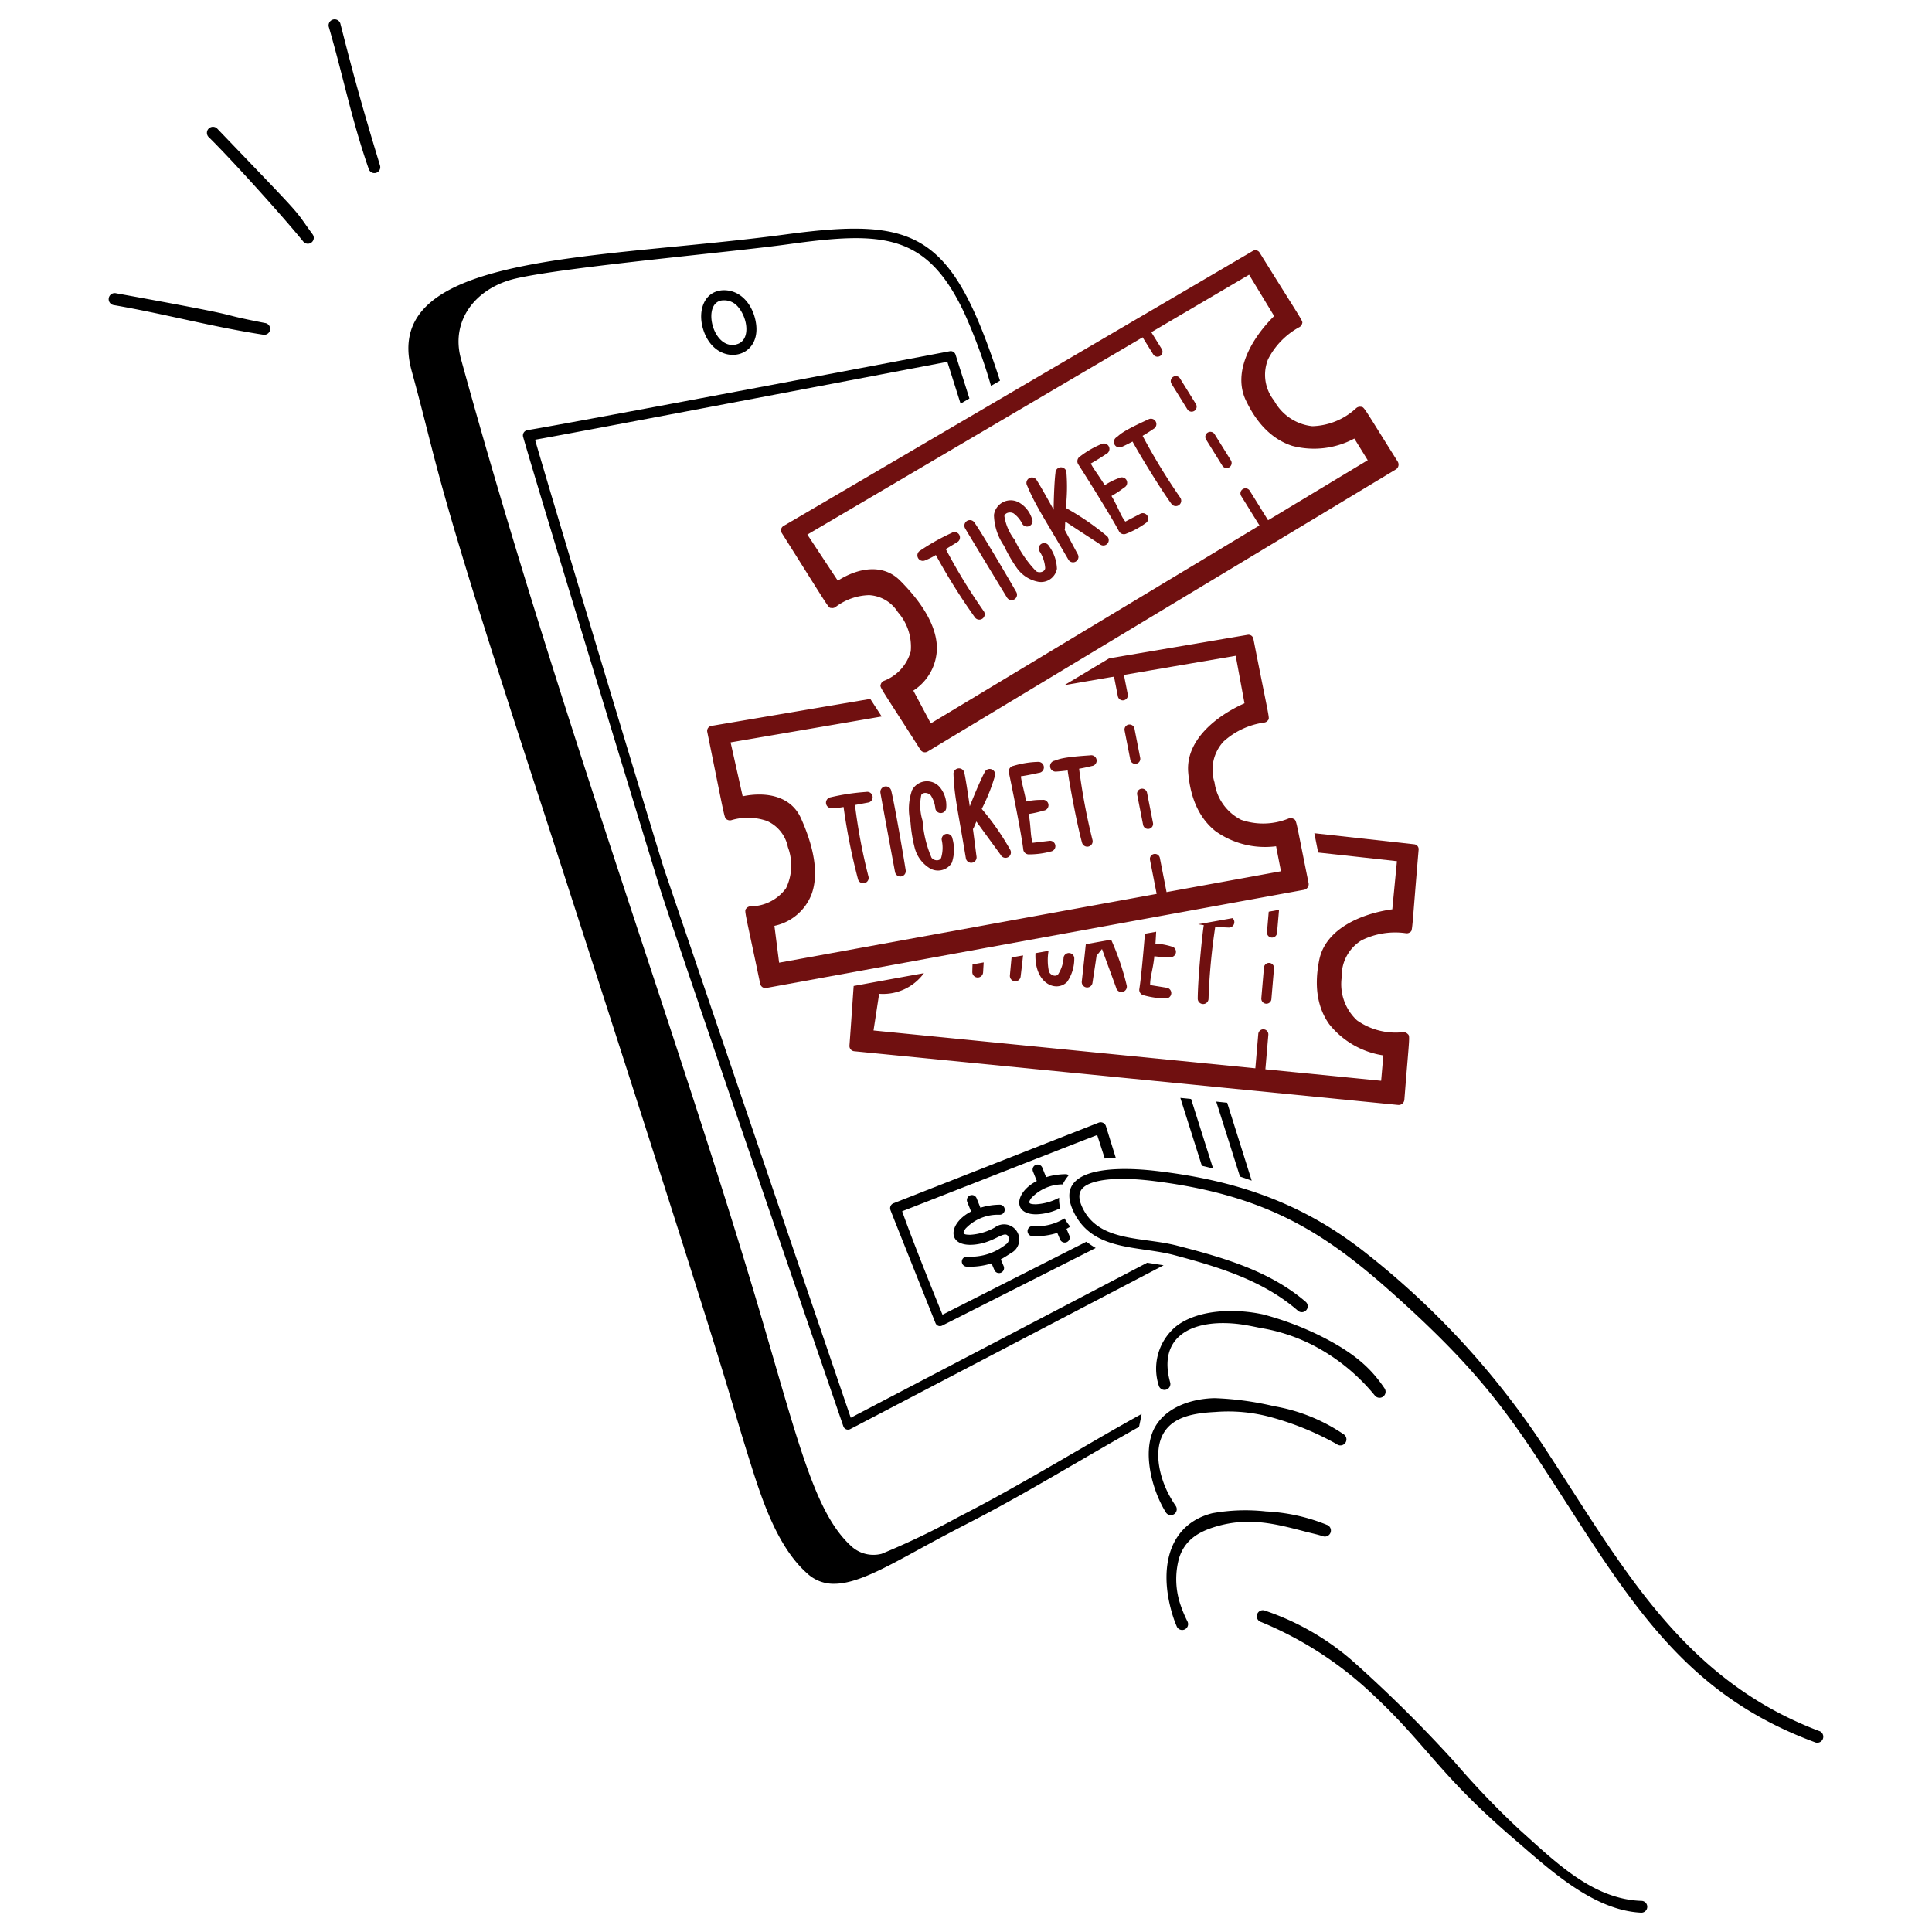<svg xmlns="http://www.w3.org/2000/svg" width="400" height="400" fill="none"><path fill="#000" d="M156.544 67.09c-.481-3.634-2.928-7.081-6.81-7.004-3.947.185-5.307 4.195-4.185 7.979 2.371 8.05 11.999 6.606 10.995-.975zm-4.207 4.249c-4.951 1.06-7.158-9.164-2.499-9.164a3.7 3.7 0 0 1 2.822 1.195c2.239 2.418 2.862 7.286-.323 7.96v.009zm53.651 182.781a11.776 11.776 0 0 1-5.07 1.527c-1.601 0-1.695-.292-1.022-1.264a9.18 9.18 0 0 1 3.234-2.21 9.199 9.199 0 0 1 3.86-.669 1.048 1.048 0 0 0 .953-.656c.05-.127.075-.262.073-.4a1.027 1.027 0 0 0-.077-.402 1.042 1.042 0 0 0-.231-.339.972.972 0 0 0-.344-.219.996.996 0 0 0-.404-.067c-1.349.017-2.69.228-3.98.625l-.787-1.968a1.044 1.044 0 0 0-.954-.656 1.054 1.054 0 0 0-.741.296 1.055 1.055 0 0 0-.314.733c-.002.137.023.273.074.4l.791 1.978c-4.571 2.348-5.084 6.946-.087 6.898 4.661-.097 6.925-3.161 7.758-1.778.154.296.188.639.094.958a1.298 1.298 0 0 1-.596.758 11.664 11.664 0 0 1-8.018 2.499 1.044 1.044 0 0 0-1.063 1.021c-.005.277.099.543.291.741.191.2.454.315.73.321a14.984 14.984 0 0 0 5.134-.673l.583 1.371c.109.254.313.454.569.558.256.102.543.1.798-.008.254-.109.454-.313.558-.569.102-.256.1-.544-.009-.798l-.591-1.391c.739-.4 1.422-.85 2.147-1.318a3.148 3.148 0 0 0-2.193-5.847c-.423.1-.818.288-1.166.548zm13.528-3.974a6.999 6.999 0 0 1-.238-2.17 11.49 11.49 0 0 1-4.752 1.356c-1.602 0-1.696-.292-1.023-1.264a8.935 8.935 0 0 1 6.517-2.856 9.54 9.54 0 0 1 1.239-1.874.921.921 0 0 0-.691-.233c-1.35.016-2.691.227-3.981.624l-.787-1.968a1.04 1.04 0 1 0-1.935.773l.792 1.978c-4.572 2.348-5.084 6.946-.088 6.898a11.818 11.818 0 0 0 4.947-1.264zm1.291 4.274c.264-.144.522-.294.779-.448a12.338 12.338 0 0 1-1.192-1.722 10.814 10.814 0 0 1-6.587 1.597c-.277-.006-.544.1-.744.29a1.052 1.052 0 0 0-.319.731 1.038 1.038 0 0 0 1.021 1.062 14.984 14.984 0 0 0 5.134-.673l.583 1.371a1.041 1.041 0 1 0 1.916-.817l-.591-1.391z"/><path fill="#000" d="M236.362 292.749c-11.232 6.181-25.074 14.787-37.83 21.275a160.09 160.09 0 0 1-15.988 7.671 6.773 6.773 0 0 1-6.056-1.36c-7.24-6.365-10.58-19.272-18.039-44.861-17.093-58.652-42.488-126.534-63.015-201.167-2.203-8.012 3.103-14.758 11.413-16.662 10.67-2.435 44.533-5.428 56.261-7.067 19.539-2.72 28.763-2.372 36.548 14.24 2.2 4.886 4.045 9.925 5.52 15.077l1.864-1.077c-9.914-30.533-17.048-33.949-44.232-30.302-39.184 5.288-84.286 3.658-77.592 28.224 6.021 21.902 3.75 19.08 27.467 91.665 43.64 134.805 36.35 114.471 42.99 135.47 2.41 7.577 5.563 16.703 11.513 21.945a7.97 7.97 0 0 0 5.505 2.083c4.549 0 10.224-3.105 17.633-7.158 10.659-5.832 11.017-5.634 21.302-11.424 7.806-4.401 16.662-9.683 24.197-13.898.183-.858.371-1.731.539-2.674zm22.786-48.312-5.073-16.126-2.266-.236 4.919 15.521c.804.267 1.61.548 2.42.841zm-7.985-2.499-4.557-14.402-2.227-.231 4.451 14.056c.771.175 1.547.367 2.333.577z"/><path fill="#000" d="m237.513 261.435-61.37 32.093c-1.283-3.622-38.723-113.824-38.723-113.824-5.286-17.195-23.566-77.903-26.646-88.662 6.169-1.042 83.057-15.69 85.363-16.131l2.741 8.662 1.828-1.07-2.876-9.092a1.042 1.042 0 0 0-1.185-.693c-.071.014-77.001 14.633-87.452 16.341a1.113 1.113 0 0 0-.916.935 1.11 1.11 0 0 0 .031.462c3.386 11.872 28.292 93.34 28.292 93.34 2.649 8.567 37.889 111.171 38.01 111.516a.995.995 0 0 0 .228.369 1.012 1.012 0 0 0 1.207.196l64.869-33.917c-1.017-.153-2.2-.342-3.401-.525z"/><path fill="#000" d="m224.916 257.09-29.783 15.106c-2.306-5.654-6.321-15.656-8.352-21.417 0 0 38.181-14.96 40.38-15.785l1.573 4.868a32.39 32.39 0 0 1 2.272-.157l-2.035-6.548a1.152 1.152 0 0 0-.6-.689 1.13 1.13 0 0 0-.912-.029l-42.467 16.683a1.096 1.096 0 0 0-.64 1.378c.315.892 9.294 23.327 9.342 23.448a1.002 1.002 0 0 0 .575.552 1.015 1.015 0 0 0 .795-.048l31.789-16.069a23.636 23.636 0 0 1-1.937-1.293z"/><path fill="#701010" fill-rule="evenodd" d="m292.812 174.803-20.692-2.291.791 3.997a9553.23 9553.23 0 0 1 16.31 1.791l-.958 9.962c-6.457.904-13.798 4.047-15.119 10.441-1.249 6.133-.048 10.386 2.048 13.329a17.679 17.679 0 0 0 11.215 6.476l-.456 5.254c-2.783-.279-102.21-10.118-105.097-10.413l1.164-7.598a10.468 10.468 0 0 0 9.275-4.272 3368.08 3368.08 0 0 0-14.55 2.658c-.163 2.212-.404 5.948-.871 12.334a1.098 1.098 0 0 0 .991 1.176l112.606 11.12c.156.015.314 0 .464-.046.15-.048.288-.123.408-.223a1.21 1.21 0 0 0 .292-.364c.071-.14.115-.292.127-.448 1.081-13.731 1.225-13.102.646-13.656a1.183 1.183 0 0 0-.973-.325 13.893 13.893 0 0 1-9.472-2.445 10.244 10.244 0 0 1-3.17-8.956 8.608 8.608 0 0 1 1.022-4.363 8.603 8.603 0 0 1 3.081-3.256 15.656 15.656 0 0 1 9.185-1.47 1.123 1.123 0 0 0 .868-.221c.548-.417.263.6 1.766-17.078a1.022 1.022 0 0 0-.901-1.113z" clip-rule="evenodd"/><path fill="#701010" d="M261.563 207.596a1.047 1.047 0 0 1-.417-.925l.544-6.356c.012-.137.05-.27.112-.392a1.07 1.07 0 0 1 .613-.516 1.05 1.05 0 0 1 1.116.323 1.034 1.034 0 0 1 .241.762l-.541 6.356a1.036 1.036 0 0 1-.612.869 1.04 1.04 0 0 1-1.056-.121zm-1.354 15.848a1.04 1.04 0 0 1-.416-.925l.72-8.452c.023-.277.157-.531.369-.71a1.043 1.043 0 0 1 1.714.887l-.721 8.452a1.027 1.027 0 0 1-.187.516 1 1 0 0 1-.425.35 1.033 1.033 0 0 1-1.054-.118zm2.468-34.684-.363 4.224a1.045 1.045 0 0 0 2.083.177l.416-4.791-2.136.39z"/><path fill="#701010" fill-rule="evenodd" d="M201.349 199.669a68.942 68.942 0 0 0-.046 1.587c0 .292.112.571.314.779.202.211.477.333.769.342a1.123 1.123 0 0 0 1.152-1.05c.041-.729.083-1.418.123-2.072l-2.312.414zm8.085-1.443a586.855 586.855 0 0 0-.348 3.722c-.025.291.065.583.25.81a1.123 1.123 0 0 0 1.562.162 1.12 1.12 0 0 0 .413-.739c.104-.833.291-2.449.504-4.374l-2.381.419zm10.778-.036a7.283 7.283 0 0 1-1.123 3.51c-.477.639-1.631.221-1.918-.567a11.447 11.447 0 0 1-.079-4.271l-2.708.481c-.289 6.31 4.284 8.212 6.542 5.956a8.425 8.425 0 0 0 1.493-4.79 1.12 1.12 0 0 0-.956-1.183 1.116 1.116 0 0 0-1.251.864zm9.84-3.636-5.246.931c-.208 2.02-.475 4.497-.833 7.706a1.121 1.121 0 0 0 .975 1.244 1.118 1.118 0 0 0 1.243-.975c.146-1.017.494-3.187.856-5.682.185-.121.146-.1 1.112-1.295 1.041 2.915 2.766 7.525 2.939 8.058a1.118 1.118 0 1 0 2.17-.546 53.343 53.343 0 0 0-3.216-9.441zm12.434 1.389a14.116 14.116 0 0 0-3.263-.587c.075-1.054.116-1.829.146-2.45l-2.323.417c-.329 3.999-.808 9.308-1.172 11.528a1.155 1.155 0 0 0 .891 1.202c1.479.418 3.006.641 4.541.664a1.117 1.117 0 0 0 .187-2.226l-3.366-.544c-.033-1.691.569-3.089.871-5.967 1.039.14 2.089.198 3.139.175a1.121 1.121 0 0 0 1.164-.504c.081-.127.133-.27.156-.418a1.117 1.117 0 0 0-.546-1.145 1.124 1.124 0 0 0-.425-.141v-.004zm12.701-5.848-7.098 1.262c.331.058.717.123 1.139.187-.416 2.76-1.218 11.153-1.249 15.204a1.114 1.114 0 0 0 1.083 1.123c.289.01.572-.094.789-.292.215-.195.346-.466.362-.758.173-5.013.64-10.013 1.398-14.973.887.094 1.816.167 2.708.19a1.114 1.114 0 0 0 1.141-.656 1.113 1.113 0 0 0-.273-1.287zm-75.372-8.585a117.826 117.826 0 0 1-2.801-14.842c.896-.165 1.817-.339 2.675-.5a1.114 1.114 0 0 0 .759-.436 1.12 1.12 0 0 0-1.109-1.772 45.356 45.356 0 0 0-7.377 1.111 1.134 1.134 0 0 0-.727.445 1.144 1.144 0 0 0-.214.826 1.139 1.139 0 0 0 1.236.986 13.765 13.765 0 0 0 2.396-.25 124.714 124.714 0 0 0 2.994 14.979 1.123 1.123 0 0 0 1.352.786 1.114 1.114 0 0 0 .816-1.333zm46.379-7.575a128.017 128.017 0 0 1-2.778-14.777 34.543 34.543 0 0 0 2.653-.565 1.104 1.104 0 0 0 .756-.438c.09-.12.154-.257.192-.402a1.17 1.17 0 0 0 .019-.445 1.151 1.151 0 0 0-.157-.418 1.142 1.142 0 0 0-.716-.501 1.116 1.116 0 0 0-.446-.003c-5.802.377-6.483.8-7.375 1.11a1.14 1.14 0 0 0 .296 2.258c.104 0 1.07-.067 2.408-.238.366 2.768 1.901 11.059 2.98 14.967a1.122 1.122 0 0 0 2.031.285c.154-.25.202-.548.137-.833zm-43.916-9.839c.019.26 2.808 15.325 3.039 16.487a1.117 1.117 0 0 0 1.289.87 1.115 1.115 0 0 0 .913-1.26c-.417-2.692-2.318-13.816-2.991-16.453a1.14 1.14 0 0 0-2.25.36v-.004zm13.644 2.993a5.919 5.919 0 0 0-1.277-4.026 3.499 3.499 0 0 0-5.811.531 11.791 11.791 0 0 0-.316 6.702c.13 1.75.413 3.484.847 5.184a7.004 7.004 0 0 0 3.124 4.278 3.34 3.34 0 0 0 4.582-1.141 8.454 8.454 0 0 0 .117-5.018 1.115 1.115 0 0 0-1.259-.948 1.124 1.124 0 0 0-.957 1.252 7.273 7.273 0 0 1-.115 3.685c-.281.745-1.505.66-1.999-.019a23.713 23.713 0 0 1-1.847-7.635 10.67 10.67 0 0 1-.263-5.365c.3-.527 1.358-.581 1.993.156.507.798.819 1.705.911 2.647a1.135 1.135 0 0 0 1.267.954 1.14 1.14 0 0 0 .992-1.237h.011zm13.207 8.81a53.921 53.921 0 0 0-5.872-8.421 37.779 37.779 0 0 0 2.687-6.677 1.14 1.14 0 1 0-2.116-.846c-.542.963-1.943 4.135-3.049 6.992-.429-2.984-.852-5.713-1.108-6.873a1.146 1.146 0 0 0-.829-.955 1.14 1.14 0 0 0-1.429 1.24c.167 4.478.862 7.148 2.558 17.329a1.117 1.117 0 0 0 2.207-.352c-.141-1.019-.404-3.201-.743-5.699.146-.168.114-.137.714-1.551 1.81 2.516 4.73 6.473 5.045 6.935.071.132.168.248.285.341a1.106 1.106 0 0 0 .837.237 1.116 1.116 0 0 0 .967-1.281 1.122 1.122 0 0 0-.154-.419zm9.358-.923a1.117 1.117 0 0 0-1.312-.879l-3.387.404c-.495-1.618-.304-3.124-.806-5.975a20.3 20.3 0 0 0 3.068-.698 1.12 1.12 0 0 0 .777-.408 1.125 1.125 0 0 0 .102-1.268 1.12 1.12 0 0 0-1.152-.542 14.241 14.241 0 0 0-3.299.333c-.654-3.124-.92-3.719-1.124-5.217 1.795-.258 3.607-.698 3.734-.714a1.137 1.137 0 0 0 1.035-1.217 1.137 1.137 0 0 0-1.2-1.056 19.33 19.33 0 0 0-5.086.819 1.176 1.176 0 0 0-.966 1.387c.379 1.735 2.595 12.553 3.001 16.037a1.153 1.153 0 0 0 1.187.91 17.601 17.601 0 0 0 4.549-.61 1.119 1.119 0 0 0 .879-1.306z" clip-rule="evenodd"/><path fill="#701010" d="M232.099 144.937a1.043 1.043 0 0 1-.656-.775l-1.054-5.375a1.031 1.031 0 0 1 .143-.798c.078-.117.175-.217.29-.295.117-.077.246-.131.383-.158a1.041 1.041 0 0 1 1.227.85l1.056 5.376c.035.182.023.37-.04.545a1.032 1.032 0 0 1-.806.681c-.181.032-.37.014-.543-.051zm2.579 13.142a1.037 1.037 0 0 1-.654-.775l-1.19-6.058a1.038 1.038 0 0 1 .159-.783 1.041 1.041 0 0 1 1.887.381l1.187 6.06a1.036 1.036 0 0 1-.35.996 1.048 1.048 0 0 1-1.039.179zm2.644 13.479a1.045 1.045 0 0 1-.654-.772l-1.229-6.261a1.033 1.033 0 0 1 .002-.407 1.031 1.031 0 0 1 .444-.661 1.046 1.046 0 0 1 1.599.668l1.229 6.248a1.045 1.045 0 0 1-1.391 1.185zm3.064 15.609a1.04 1.04 0 0 1-.653-.773l-1.633-8.331a1.013 1.013 0 0 1-.009-.414c.025-.137.077-.267.152-.384a1.05 1.05 0 0 1 1.085-.45c.138.029.267.084.382.163a1.055 1.055 0 0 1 .433.685l1.633 8.331c.035.182.02.37-.04.544-.062.175-.169.33-.31.45a1.054 1.054 0 0 1-1.04.179z"/><path fill="#701010" fill-rule="evenodd" d="M267.785 169.524a1.2 1.2 0 0 0-1.025-.044 13.888 13.888 0 0 1-9.789.256 10.241 10.241 0 0 1-3.711-3.189 10.242 10.242 0 0 1-1.804-4.548 8.598 8.598 0 0 1 1.845-8.452 15.672 15.672 0 0 1 8.427-3.945 1.131 1.131 0 0 0 .773-.45c.416-.556.416.504-3.004-16.909a1.024 1.024 0 0 0-1.172-.813l-28.69 4.874-9.249 5.544a38767.44 38767.44 0 0 1 35.454-6.075l1.821 9.839c-5.965 2.651-12.149 7.691-11.664 14.202.494 6.248 2.814 9.997 5.64 12.257a17.689 17.689 0 0 0 12.565 3.139l1.008 5.175c-2.751.5-101.045 18.418-103.901 18.928l-.973-7.627a10.588 10.588 0 0 0 7.707-6.588c1.189-3.309 1.112-8.287-2.229-15.724-2.083-4.582-7.171-5.517-12.051-4.512l-2.501-11.159c1.216-.208 14.535-2.489 31.287-5.363l-2.364-3.638-32.907 5.59a1.044 1.044 0 0 0-.69.444 1.032 1.032 0 0 0-.154.805c3.893 19.122 3.491 17.797 4.109 18.156a1.153 1.153 0 0 0 .919.1c2.4-.708 4.962-.646 7.325.177a7.502 7.502 0 0 1 4.332 5.402 10.827 10.827 0 0 1-.389 8.539 9.139 9.139 0 0 1-7.317 3.735 1.14 1.14 0 0 0-.879.416c-.481.596-.448-.208 2.857 15.621a1.101 1.101 0 0 0 1.277.858l111.314-20.315a1.19 1.19 0 0 0 .764-.5 1.17 1.17 0 0 0 .182-.896c-2.745-13.502-2.435-12.938-3.143-13.31z" clip-rule="evenodd"/><path fill="#701010" fill-rule="evenodd" d="M289.372 95.55c-7.343-11.662-6.854-11.246-7.647-11.333a1.207 1.207 0 0 0-.975.32 13.883 13.883 0 0 1-9.054 3.703 10.217 10.217 0 0 1-4.598-1.669 10.22 10.22 0 0 1-3.299-3.614 8.61 8.61 0 0 1-1.79-4.108 8.624 8.624 0 0 1 .523-4.45 15.655 15.655 0 0 1 6.484-6.665 1.12 1.12 0 0 0 .564-.696c.188-.664.569.325-8.797-14.75a1.02 1.02 0 0 0-1.383-.343l-97.189 56.952a1.05 1.05 0 0 0-.484.655 1.036 1.036 0 0 0 .136.803c10.414 16.506 9.564 15.412 10.27 15.525a1.139 1.139 0 0 0 .894-.232 11.982 11.982 0 0 1 6.914-2.43 7.49 7.49 0 0 1 5.957 3.522 10.806 10.806 0 0 1 2.662 8.122 9.132 9.132 0 0 1-2.036 3.699 9.137 9.137 0 0 1-3.483 2.385 1.138 1.138 0 0 0-.673.706c-.24.727-.492-.035 8.202 13.59a1.096 1.096 0 0 0 1.497.35l96.926-58.402a1.188 1.188 0 0 0 .534-.74c.035-.153.039-.31.012-.465a1.157 1.157 0 0 0-.167-.434zm-31.449-12.704c2.67 5.66 6.173 8.354 9.616 9.466 4.324 1.14 8.92.6 12.861-1.514l2.776 4.484c-2.397 1.442-87.978 53-90.469 54.489l-3.612-6.788a10.59 10.59 0 0 0 4.882-8.891c-.058-3.518-1.893-8.146-7.652-13.919-3.566-3.541-8.658-2.62-12.867.048l-6.305-9.545c2.995-1.75 89.639-52.742 91.46-53.797l5.188 8.557c-4.649 4.593-8.646 11.495-5.882 17.41h.004z" clip-rule="evenodd"/><path fill="#701010" fill-rule="evenodd" d="M203.697 126.573a117.07 117.07 0 0 1-7.875-12.89c.779-.471 1.579-.96 2.324-1.414a1.103 1.103 0 0 0 .558-.677 1.114 1.114 0 0 0-.397-1.206 1.116 1.116 0 0 0-1.269-.058 45.512 45.512 0 0 0-6.506 3.651 1.14 1.14 0 0 0 .208 2.092c.289.087.601.056.867-.086a13.653 13.653 0 0 0 2.151-1.081 124.876 124.876 0 0 0 8.106 12.948 1.12 1.12 0 0 0 1.529.239c.237-.165.4-.415.458-.698.056-.283 0-.577-.154-.82zm40.695-23.497a127.563 127.563 0 0 1-7.829-12.838 41.624 41.624 0 0 0 2.291-1.458 1.117 1.117 0 0 0 .414-1.527 1.12 1.12 0 0 0-1.526-.414c-5.295 2.407-5.78 3.045-6.505 3.65a1.139 1.139 0 1 0 1.077 2.007c.1-.03.977-.442 2.166-1.075 1.323 2.457 5.694 9.67 8.087 12.942a1.116 1.116 0 0 0 1.519.215c.233-.164.393-.411.452-.69.056-.279.004-.57-.146-.812zm-44.557 6.34c.109.235 8.05 13.329 8.677 14.341a1.12 1.12 0 0 0 1.922-1.143c-1.341-2.372-7.06-12.101-8.624-14.333a1.11 1.11 0 0 0-.29-.349 1.128 1.128 0 0 0-.853-.245 1.146 1.146 0 0 0-.77.443 1.143 1.143 0 0 0-.062 1.286zm13.817-2.033a5.919 5.919 0 0 0-2.618-3.314 3.507 3.507 0 0 0-3.31-.132 3.486 3.486 0 0 0-1.306 1.1 3.483 3.483 0 0 0-.631 1.588 11.798 11.798 0 0 0 2.083 6.379 30.111 30.111 0 0 0 2.626 4.549 7.012 7.012 0 0 0 4.443 2.891 3.336 3.336 0 0 0 3.409-1.476c.237-.37.4-.783.477-1.215a8.432 8.432 0 0 0-1.666-4.734 1.114 1.114 0 0 0-1.514-.442 1.12 1.12 0 0 0-.538.663c-.083.284-.052.589.088.849a7.292 7.292 0 0 1 1.2 3.485c0 .797-1.175 1.151-1.875.691a23.754 23.754 0 0 1-4.434-6.488 10.664 10.664 0 0 1-2.143-4.923c.094-.6 1.064-1.023 1.92-.558a5.962 5.962 0 0 1 1.787 2.153 1.142 1.142 0 0 0 2.07-.215 1.136 1.136 0 0 0-.058-.851h-.01zm15.474 3.563a54.234 54.234 0 0 0-8.473-5.794 37.45 37.45 0 0 0 .148-7.195 1.132 1.132 0 0 0-.673-1.105 1.135 1.135 0 0 0-1.522.615 1.18 1.18 0 0 0-.081.448c-.165 1.091-.357 4.553-.377 7.616-1.458-2.639-2.82-5.04-3.47-6.04a1.158 1.158 0 0 0-.275-.36 1.155 1.155 0 0 0-.848-.278 1.139 1.139 0 0 0-.889 1.705c1.741 4.13 3.332 6.379 8.527 15.299a1.118 1.118 0 1 0 1.941-1.112c-.494-.899-1.51-2.849-2.708-5.065.077-.208.058-.169.119-1.702 2.585 1.712 6.715 4.374 7.173 4.699a1.13 1.13 0 0 0 1.245.13 1.11 1.11 0 0 0 .546-.669 1.119 1.119 0 0 0-.377-1.194l-.006.002zm8.423-4.175a1.114 1.114 0 0 0-.695-.497 1.126 1.126 0 0 0-.844.138l-3.022 1.579c-1.041-1.339-1.391-2.818-2.87-5.305a20.297 20.297 0 0 0 2.62-1.737 1.123 1.123 0 0 0 .623-1.099 1.105 1.105 0 0 0-.798-.978 1.125 1.125 0 0 0-.866.099 14.18 14.18 0 0 0-2.966 1.48c-1.716-2.686-2.179-3.155-2.899-4.481 1.589-.88 3.124-1.931 3.238-1.992a1.141 1.141 0 0 0 .523-1.497 1.141 1.141 0 0 0-1.481-.569 19.344 19.344 0 0 0-4.465 2.566 1.166 1.166 0 0 0-.556.731 1.173 1.173 0 0 0 .139.909c.969 1.489 6.873 10.83 8.488 13.954a1.153 1.153 0 0 0 1.432.431 17.687 17.687 0 0 0 4.037-2.183 1.123 1.123 0 0 0 .506-.699 1.124 1.124 0 0 0-.144-.85z" clip-rule="evenodd"/><path fill="#701010" d="M239.644 73.857a1.043 1.043 0 0 1-.886-.493l-2.888-4.653a.988.988 0 0 1-.159-.385.989.989 0 0 1 .005-.416 1.028 1.028 0 0 1 .468-.667 1.041 1.041 0 0 1 1.454.37l2.891 4.653a1.036 1.036 0 0 1 .025 1.056 1.036 1.036 0 0 1-.91.535zm7.069 11.378a1.04 1.04 0 0 1-.885-.493l-3.257-5.247a1.004 1.004 0 0 1-.159-.385.989.989 0 0 1 .005-.415 1.03 1.03 0 0 1 .468-.667 1.041 1.041 0 0 1 1.454.37l3.257 5.246a1.045 1.045 0 0 1 .027 1.055 1.04 1.04 0 0 1-.91.536zm7.243 11.67a1.037 1.037 0 0 1-.885-.492l-3.366-5.415a1.005 1.005 0 0 1-.142-.38 1.03 1.03 0 0 1 .181-.777 1.051 1.051 0 0 1 .677-.42 1.039 1.039 0 0 1 1.054.48l3.366 5.414a1.036 1.036 0 0 1 .025 1.055 1.04 1.04 0 0 1-.91.535zm8.392 13.506a1.04 1.04 0 0 1-.885-.491l-4.474-7.207a1.056 1.056 0 0 1-.144-.794c.031-.135.088-.263.167-.376a1.06 1.06 0 0 1 .685-.426 1.04 1.04 0 0 1 1.06.497l4.476 7.206a1.038 1.038 0 0 1 .025 1.056 1.039 1.039 0 0 1-.91.535z"/><path fill="#000" fill-rule="evenodd" d="M23.63 63.177c11.102 1.939 19.974 4.43 30.825 6.113a1.23 1.23 0 0 0 1.283-.534 1.221 1.221 0 0 0-.041-1.39 1.226 1.226 0 0 0-.825-.488c-12.761-2.5.019-.552-30.825-6.159a1.246 1.246 0 0 0-1.343.53 1.25 1.25 0 0 0 .927 1.928zM43.137 28.31c4.615 4.505 15.58 16.662 19.634 21.675a1.222 1.222 0 1 0 1.937-1.493c-4.295-5.853-.563-1.896-19.8-21.936a1.251 1.251 0 0 0-2.067.891 1.25 1.25 0 0 0 .296.863zM68.055 5.491c3.038 10.437 4.723 19.236 8.291 29.504a1.226 1.226 0 0 0 1.544.78 1.221 1.221 0 0 0 .78-1.544c-4.596-15.085-6.312-22.002-8.212-29.4a1.25 1.25 0 0 0-2.403.66zm308.704 352.941c-29.531-11.109-41.85-36.063-58.371-60.803a169.467 169.467 0 0 0-35.306-37.979c-13.207-10.543-26.991-15.258-43.682-17.214-10.165-1.191-21.631-.208-16.911 8.864 4.063 7.804 13.312 6.6 20.671 8.568 9.355 2.5 18.451 5.293 25.599 11.535.245.2.56.295.876.266a1.224 1.224 0 0 0 .729-2.114c-7.516-6.471-17.207-9.216-26.684-11.663-7.098-1.833-15.885-.717-19.402-7.521-1.604-3.105-.744-4.665 2.018-5.554 3.957-1.279 10.295-.586 12.846-.261 24.626 3.124 36.604 11.674 51.887 25.649 18.712 17.114 23.717 26.243 36.671 46.237 13.401 20.698 24.966 35.786 48.193 44.321a1.25 1.25 0 0 0 .866-2.339v.008z" clip-rule="evenodd"/><path fill="#000" fill-rule="evenodd" d="M286.701 287.511c-2.5-3.691-5.659-7.148-13.651-11.081a63.177 63.177 0 0 0-11.538-4.292c-5.623-1.221-13.265-1.125-17.901 2.378a11.368 11.368 0 0 0-3.707 12.336c.041.157.112.302.21.429a1.24 1.24 0 0 0 .81.473c.158.021.321.011.477-.031a1.213 1.213 0 0 0 .9-1.018 1.198 1.198 0 0 0-.029-.477c-2.623-9.437 4.386-13.105 13.746-12.143 1.595.165 3.224.504 4.89.848a36.993 36.993 0 0 1 11.051 3.647 40.593 40.593 0 0 1 12.686 10.349c.198.248.483.41.798.454a1.24 1.24 0 0 0 .891-.21c.26-.182.442-.457.508-.767a1.236 1.236 0 0 0-.152-.904l.011.009zm-8.554 9.418a36.571 36.571 0 0 0-14.37-5.786 63.251 63.251 0 0 0-12.312-1.666c-4.709.102-9.997 1.818-12.348 6.008-2.749 4.903-.65 12.965 2.258 17.631a1.214 1.214 0 0 0 1.251.556 1.23 1.23 0 0 0 .983-.956 1.217 1.217 0 0 0-.181-.927 24.276 24.276 0 0 1-1.745-2.974c-1.77-3.676-2.824-8.748-.692-12.228 2.1-3.42 6.617-4.04 10.583-4.247a33.52 33.52 0 0 1 11.649 1.1 59.834 59.834 0 0 1 13.504 5.536 1.249 1.249 0 0 0 1.804-1.697c-.1-.14-.227-.259-.375-.346l-.009-.004zm-3.555 18.721a38.303 38.303 0 0 0-12.497-2.73 38.809 38.809 0 0 0-11.088.371c-8.873 2.255-10.931 10.87-8.619 19.729a24.872 24.872 0 0 0 1.26 3.749 1.227 1.227 0 0 0 2.26-.093c.11-.304.098-.642-.039-.935a26.616 26.616 0 0 1-1.408-3.322 16.485 16.485 0 0 1-.369-9.741c1.16-3.785 3.957-5.528 7.675-6.626 6.748-1.995 12.157-.606 18.461 1.042 1.25.325 2.462.575 3.562.925a1.25 1.25 0 1 0 .804-2.356l-.002-.013zm-13.462 20.182a75.116 75.116 0 0 1 22.835 14.756c11.376 10.552 13.892 16.746 29.229 29.917 7.498 6.442 16.537 14.996 26.566 15.493.162.009.322-.014.474-.07a1.19 1.19 0 0 0 .413-.248 1.213 1.213 0 0 0 .323-1.329 1.243 1.243 0 0 0-.254-.41 1.237 1.237 0 0 0-.861-.386c-10.047-.314-17.755-7.999-25.217-14.693a174.963 174.963 0 0 1-13.411-13.984 280.105 280.105 0 0 0-20.894-20.731 53.693 53.693 0 0 0-18.357-10.658 1.249 1.249 0 0 0-1.694.712 1.295 1.295 0 0 0-.073.509c.013.172.061.339.14.493a1.25 1.25 0 0 0 .781.629z" clip-rule="evenodd"/></svg>